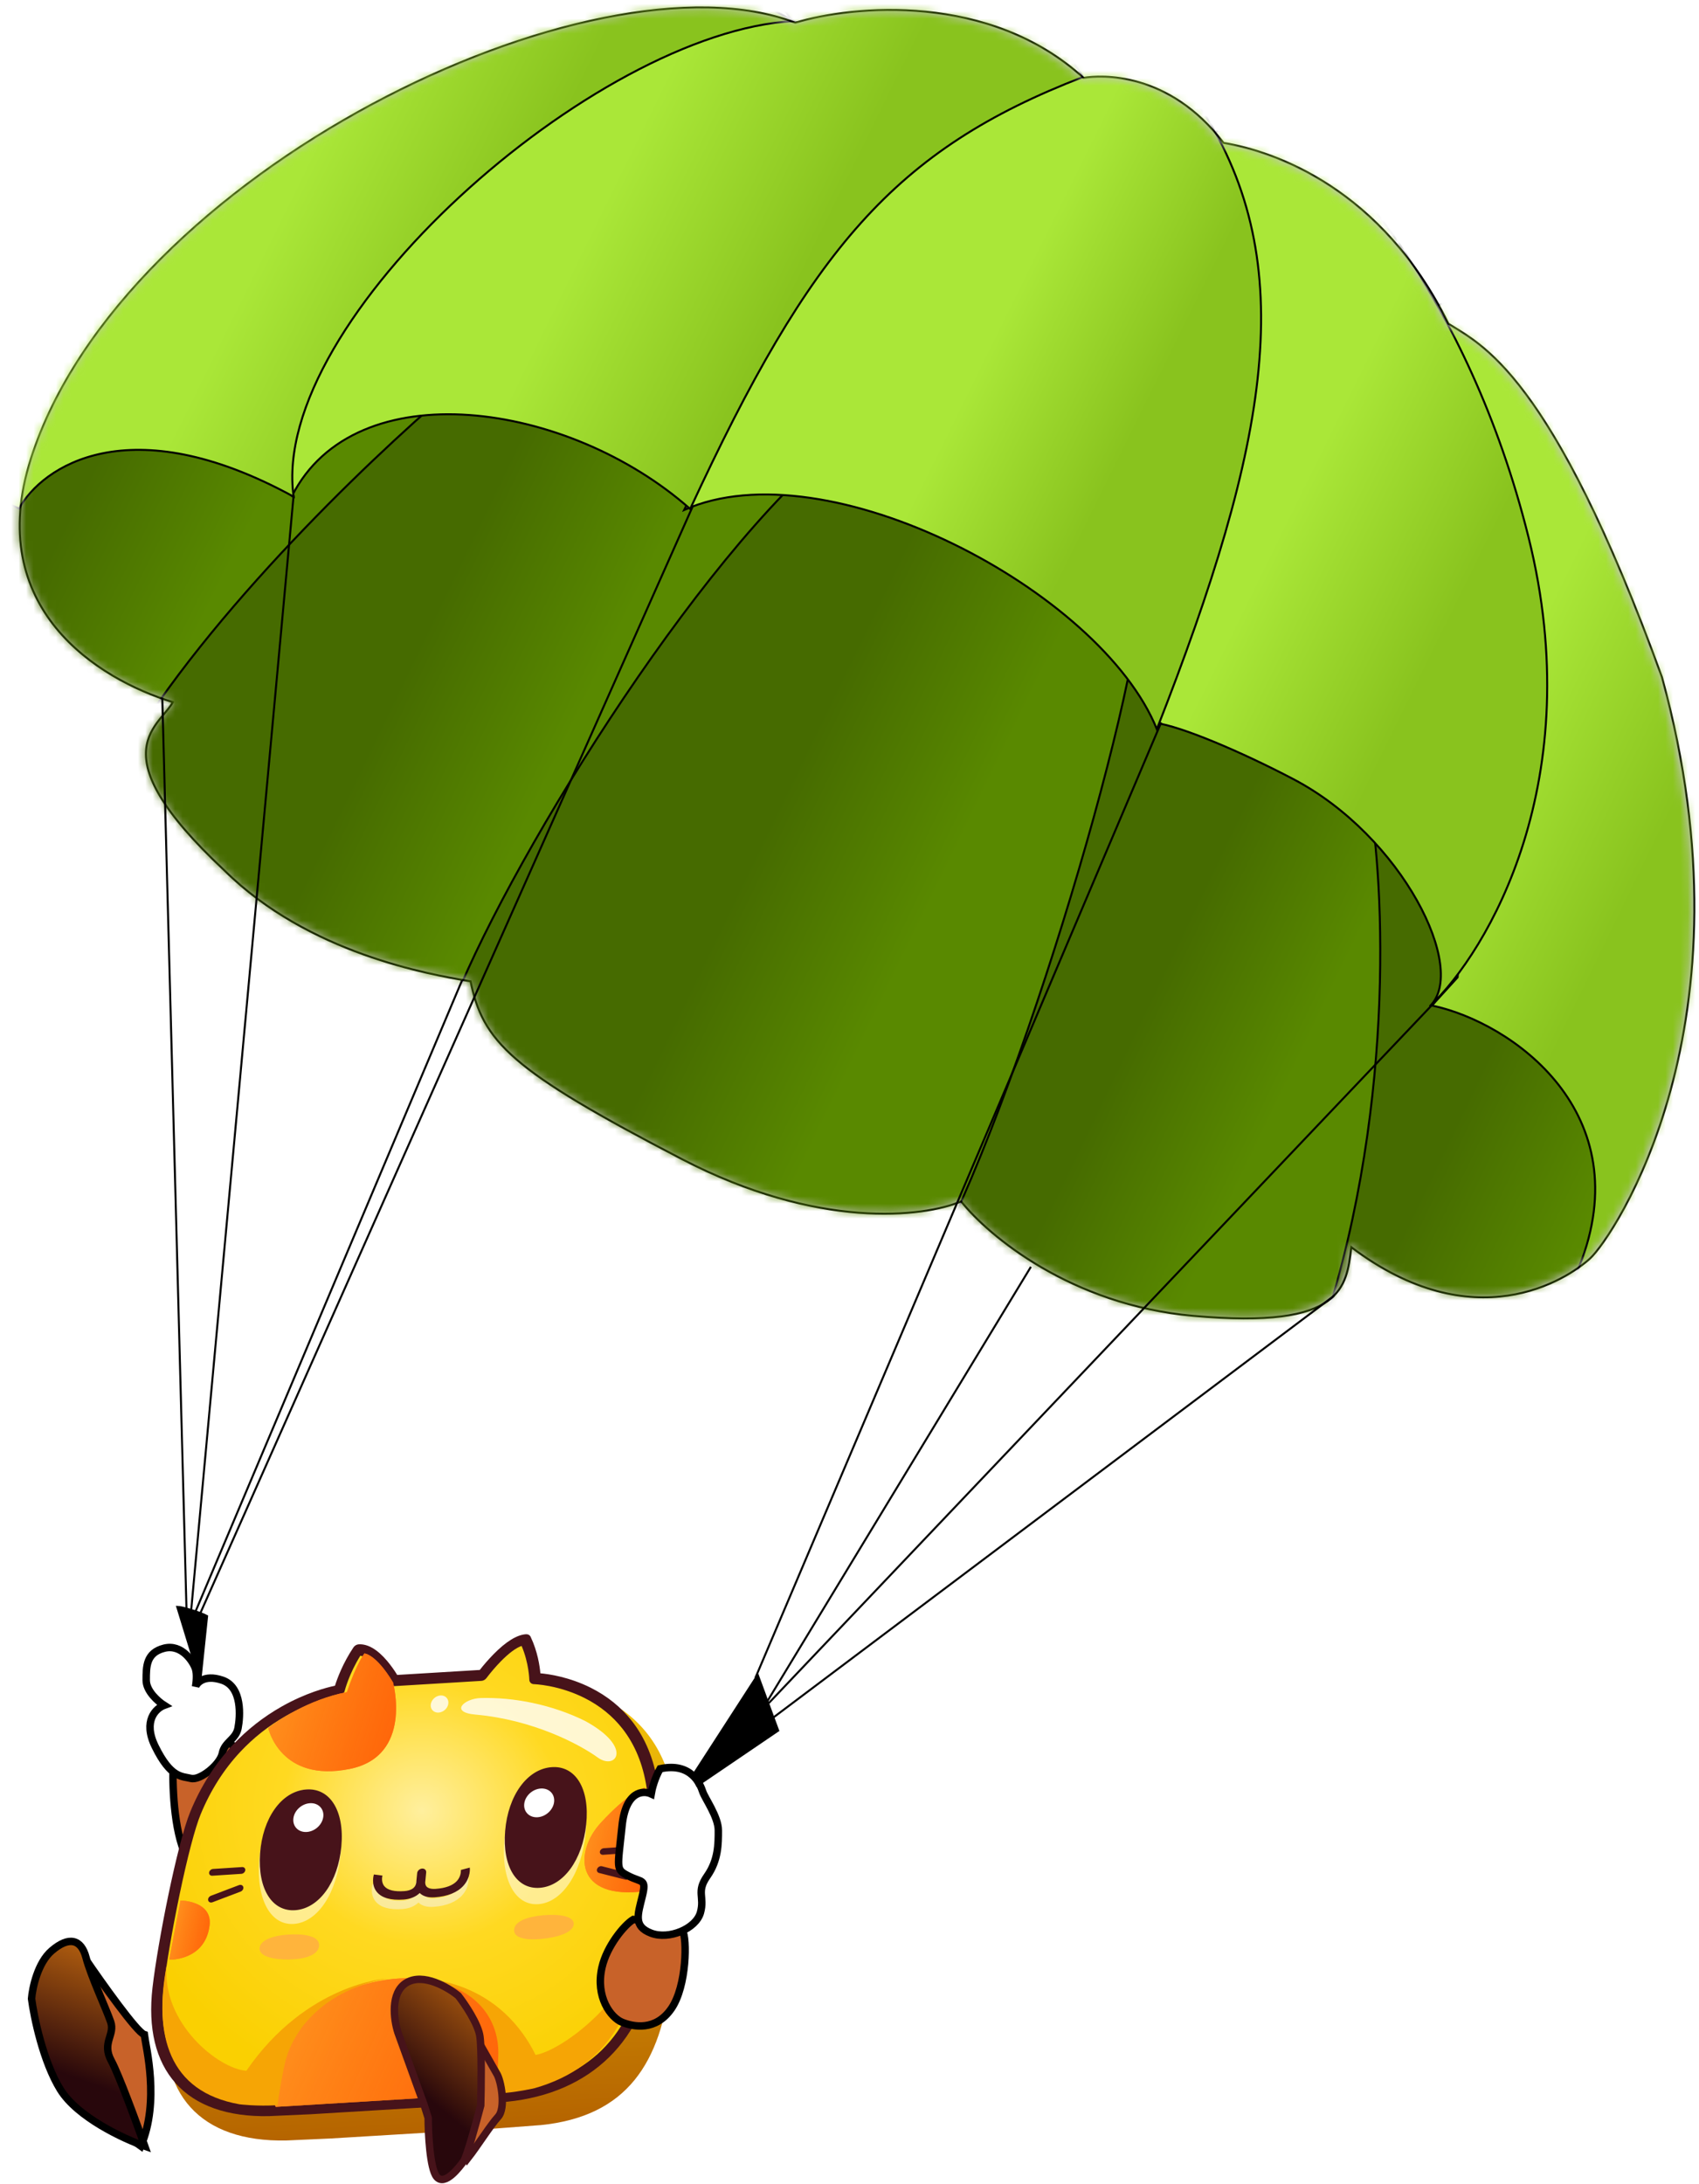 <svg width="228" height="293" viewBox="0 0 228 293" fill="none" xmlns="http://www.w3.org/2000/svg">
<path d="M25.333 249.637C23.409 246.696 23.129 240.037 23.23 237.075C24.432 235.543 27.316 232.602 29.24 233.092C31.164 233.581 33.046 235.951 33.747 237.075C31.745 242.488 27.256 252.578 25.333 249.637Z" fill="#C86229" stroke="black"/>
<path d="M26.232 223.899C26.466 224.62 26.337 225.791 26.238 226.319C26.328 225.953 27.271 224.559 29.838 225.432C32.543 226.35 32.242 230.334 31.941 231.866C31.642 233.399 30.139 233.703 29.838 235.236C29.537 236.768 26.831 238.912 25.629 238.608C24.427 238.301 22.924 238.608 20.821 234.317C19.139 230.885 20.922 229.211 22.023 228.801C21.221 228.291 19.619 226.901 19.619 225.432C19.619 223.593 19.619 221.755 22.023 221.141C24.427 220.53 25.93 222.981 26.232 223.899Z" fill="white" stroke="black"/>
<path d="M68.831 267.023C63.14 272.869 56.301 276.448 49.852 277.516C43.4 278.584 37.344 277.138 33.198 272.94C29.052 268.744 27.588 262.581 28.588 255.997C29.586 249.412 33.047 242.416 38.738 236.57C44.429 230.724 51.268 227.144 57.717 226.077C64.169 225.011 70.225 226.457 74.371 230.653C78.517 234.849 79.981 241.012 78.981 247.597C77.983 254.181 74.521 261.179 68.831 267.023Z" fill="#FEDA03" stroke="black" stroke-width="0.093"/>
<path d="M90.367 240.985C88.035 226.094 72.773 225.729 72.773 225.729C70.206 225.873 64.036 225.341 64.036 225.341L53.251 226.092C53.251 226.092 50.707 221.553 48.138 221.719C46.146 224.673 48.327 227.458 48.327 227.458C48.327 227.458 34.088 229.5 27.715 244.915C25.923 249.25 23.153 263.063 22.389 269.663C21.086 280.913 26.82 287.43 38.428 287.186L44.421 286.916C46.258 286.805 64.547 285.702 66.432 285.588L72.402 285.133L72.519 285.129C84.233 283.965 88.693 276.684 89.996 265.434C90.76 258.834 91.029 245.21 90.367 240.985Z" fill="url(#paint0_linear_1_10515)"/>
<path d="M87.519 239.571C85.352 225.515 71.792 225.218 71.792 225.218C71.792 225.218 71.749 222.609 70.507 220.01C68.106 220.144 64.699 224.778 64.699 224.778L52.818 225.495C52.818 225.495 50.443 221.21 48.04 221.366C46.174 224.152 45.522 226.803 45.522 226.803C45.522 226.803 32.203 228.723 26.227 243.27C24.547 247.36 21.942 260.397 21.221 266.626C19.992 277.243 25.349 283.397 36.206 283.173L41.812 282.921C43.53 282.817 60.637 281.785 62.401 281.678L67.985 281.251L68.095 281.248C79.052 280.156 85.92 273.264 87.149 262.647C87.87 256.418 88.135 243.559 87.519 239.571Z" fill="url(#paint1_radial_1_10515)"/>
<path d="M62.312 282.425C60.374 282.541 43.346 283.569 41.723 283.667L41.712 283.668L36.105 283.919L36.087 283.92C33.32 283.977 30.851 283.629 28.747 282.884C26.655 282.144 24.914 281.009 23.573 279.512C22.238 278.022 21.296 276.171 20.775 274.011C20.255 271.857 20.151 269.388 20.466 266.672C21.165 260.629 23.767 247.388 25.528 243.099C26.934 239.678 28.858 236.652 31.248 234.107C33.163 232.066 35.378 230.33 37.83 228.948C41.039 227.138 43.787 226.419 44.952 226.173C45.255 225.208 46 223.166 47.428 221.035C47.507 220.918 47.612 220.817 47.734 220.744C47.856 220.671 47.99 220.629 48.122 220.62L48.135 220.619C49.35 220.546 50.633 221.292 51.945 222.836C52.444 223.429 52.898 224.06 53.304 224.725L64.384 224.056C64.951 223.333 65.559 222.638 66.203 221.976C67.895 220.25 69.369 219.338 70.585 219.264L70.597 219.264C70.729 219.256 70.855 219.283 70.962 219.342C71.068 219.402 71.152 219.49 71.204 219.6C72.154 221.588 72.434 223.564 72.516 224.507C73.668 224.609 76.381 224.996 79.275 226.444C81.478 227.547 83.33 229.039 84.777 230.88C86.584 233.178 87.759 236.023 88.27 239.336C88.563 241.239 88.681 245.181 88.593 250.151C88.509 254.94 88.249 259.595 87.901 262.602C87.587 265.319 86.905 267.835 85.876 270.082C84.843 272.336 83.457 274.327 81.756 276C80.046 277.682 78.016 279.044 75.721 280.05C73.415 281.06 70.829 281.714 68.037 281.992C68.001 281.996 67.966 281.997 67.931 281.996L67.909 281.997L62.324 282.424L62.312 282.425ZM50.218 281.674L62.478 280.934L68.056 280.507C68.086 280.505 68.115 280.505 68.144 280.506L68.148 280.505C70.766 280.245 73.179 279.637 75.318 278.7C77.4 277.788 79.238 276.556 80.78 275.04C82.315 273.53 83.57 271.726 84.508 269.677C85.464 267.592 86.098 265.242 86.393 262.692C86.737 259.73 86.991 255.129 87.075 250.385C87.161 245.563 87.046 241.608 86.767 239.805C86.292 236.719 85.204 234.074 83.538 231.943C82.204 230.238 80.496 228.853 78.46 227.826C76.992 227.089 75.404 226.553 73.733 226.227C72.48 225.986 71.65 225.963 71.642 225.963C71.472 225.958 71.319 225.896 71.208 225.786C71.097 225.676 71.035 225.525 71.032 225.358C71.032 225.335 70.979 223.13 69.999 220.836C69.274 221.072 68.306 221.784 67.216 222.894C66.524 223.604 65.879 224.354 65.285 225.14C65.205 225.249 65.101 225.341 64.983 225.407C64.865 225.474 64.738 225.513 64.611 225.521L52.731 226.238C52.605 226.245 52.484 226.221 52.38 226.168C52.276 226.115 52.192 226.034 52.136 225.933C51.717 225.21 51.238 224.527 50.702 223.893C49.856 222.9 49.041 222.295 48.36 222.144C46.831 224.588 46.263 226.832 46.257 226.855C46.215 227.025 46.117 227.185 45.979 227.31C45.842 227.434 45.673 227.516 45.5 227.541C45.493 227.542 44.677 227.664 43.39 228.059C41.656 228.595 39.96 229.33 38.339 230.248C36.067 231.536 34.017 233.15 32.245 235.045C30.027 237.415 28.237 240.24 26.921 243.44C26.179 245.248 25.151 249.159 24.103 254.171C23.143 258.765 22.326 263.52 21.971 266.582C21.676 269.131 21.771 271.437 22.253 273.436C22.727 275.399 23.579 277.077 24.783 278.421C25.993 279.771 27.57 280.797 29.469 281.469C31.417 282.158 33.719 282.481 36.31 282.428L41.9 282.177L50.218 281.674Z" fill="#47131A"/>
<path d="M67.056 276.045C66.97 278.723 66.681 280.886 66.681 280.886L37.011 282.677C35.773 280.389 37.13 279.962 37.572 277.825C39.32 262.727 68.253 260.547 67.056 276.045Z" fill="#FE7825"/>
<path d="M67.056 276.045C66.97 278.723 66.681 280.886 66.681 280.886L37.011 282.677C35.773 280.389 37.13 279.962 37.572 277.825C39.32 262.727 68.253 260.547 67.056 276.045Z" fill="url(#paint2_linear_1_10515)"/>
<path d="M86.525 239.852C86.525 239.852 84.444 240.394 80.598 244.598C77.061 248.466 77.105 254.972 86.514 253.739C87.212 247.75 86.525 239.852 86.525 239.852Z" fill="#FE7825"/>
<path d="M86.525 239.852C86.525 239.852 84.444 240.394 80.598 244.598C77.061 248.466 77.105 254.972 86.514 253.739C87.212 247.75 86.525 239.852 86.525 239.852Z" fill="url(#paint3_linear_1_10515)"/>
<path d="M22.704 262.932C22.704 262.932 27.521 263.112 28.123 258.35C28.544 255.019 24.227 254.99 24.227 254.99L22.704 262.932Z" fill="#FE7825"/>
<path d="M22.704 262.932C22.704 262.932 27.521 263.112 28.123 258.35C28.544 255.019 24.227 254.99 24.227 254.99L22.704 262.932Z" fill="url(#paint4_linear_1_10515)"/>
<path d="M71.754 280.167C81.825 277.297 85.629 269.349 86.025 260.028C84.92 267.864 75.683 275.033 71.877 275.713C66.435 264.803 55.669 265.453 55.669 265.453C64.143 266.075 67.048 271.206 66.863 275.769C66.863 275.769 66.806 278.978 66.538 280.912C69.362 280.741 71.754 280.167 71.754 280.167Z" fill="#F6A505"/>
<path d="M32.15 282.333C22.606 280.647 20.6 273.049 22.37 263.645C21.665 271.458 29.362 277.604 33.063 277.831C41.124 266.105 51.889 265.455 51.889 265.455C43.152 267.116 39.01 272.673 38.135 277.278C38.135 277.278 37.445 280.525 37.266 282.453C34.442 282.624 32.15 282.333 32.15 282.333Z" fill="#F6A505"/>
<path d="M52.743 225.73C52.743 225.73 55.457 235.607 46.953 237.333C37.615 239.229 36.007 231.869 36.007 231.869C37.137 230.918 41.427 228.01 46.556 227.028C47.849 223.209 48.9 221.842 48.9 221.842C48.9 221.842 50.426 221.876 52.743 225.73Z" fill="#FE7825"/>
<path d="M52.743 225.73C52.743 225.73 55.457 235.607 46.953 237.333C37.615 239.229 36.007 231.869 36.007 231.869C37.137 230.918 41.427 228.01 46.556 227.028C47.849 223.209 48.9 221.842 48.9 221.842C48.9 221.842 50.426 221.876 52.743 225.73Z" fill="url(#paint5_linear_1_10515)"/>
<g opacity="0.8" filter="url(#filter0_f_1_10515)">
<path fill-rule="evenodd" clip-rule="evenodd" d="M59.638 229.468C59.834 229.313 59.988 229.112 60.08 228.891C60.202 228.594 60.205 228.281 60.086 228.022C59.968 227.763 59.738 227.578 59.448 227.508C59.232 227.456 58.993 227.471 58.763 227.551C58.532 227.631 58.32 227.772 58.153 227.957C57.986 228.141 57.871 228.361 57.824 228.588C57.776 228.815 57.798 229.039 57.886 229.233C57.974 229.426 58.125 229.579 58.319 229.673C58.513 229.767 58.742 229.798 58.977 229.761C59.212 229.725 59.442 229.623 59.638 229.468ZM63.816 230.047C71.582 230.736 77.814 234.063 80.228 235.814C82.642 237.565 85.039 234.459 78.542 230.913C74.151 228.728 68.987 227.689 64.483 227.827C62.307 227.894 60.265 229.732 63.816 230.047Z" fill="white"/>
</g>
<path d="M84.074 252.207C84.022 252.211 83.97 252.207 83.922 252.194L80.382 251.292C80.266 251.26 80.175 251.183 80.13 251.078C80.085 250.973 80.088 250.848 80.14 250.73C80.191 250.612 80.287 250.51 80.406 250.447C80.524 250.384 80.657 250.364 80.775 250.392L84.315 251.294C84.421 251.321 84.507 251.385 84.558 251.475C84.608 251.565 84.62 251.674 84.591 251.784C84.562 251.894 84.494 251.997 84.4 252.074C84.305 252.151 84.19 252.199 84.074 252.207Z" fill="#47131A"/>
<path d="M84.828 248.585L80.925 248.859C80.8 248.865 80.685 248.825 80.606 248.749C80.527 248.672 80.489 248.565 80.5 248.45C80.511 248.335 80.572 248.22 80.667 248.132C80.763 248.043 80.887 247.987 81.013 247.975L84.916 247.701C85.041 247.695 85.156 247.735 85.235 247.811C85.314 247.888 85.353 247.995 85.341 248.11C85.33 248.226 85.27 248.34 85.174 248.429C85.078 248.517 84.954 248.574 84.828 248.585Z" fill="#47131A"/>
<path d="M28.361 255.258C28.247 255.266 28.14 255.234 28.06 255.167C27.98 255.101 27.932 255.005 27.925 254.896C27.918 254.788 27.952 254.673 28.021 254.574C28.091 254.475 28.191 254.397 28.303 254.354L32.059 252.929C32.122 252.904 32.188 252.891 32.251 252.89C32.315 252.889 32.377 252.901 32.432 252.924C32.487 252.948 32.534 252.983 32.572 253.027C32.609 253.071 32.636 253.123 32.65 253.181C32.665 253.239 32.666 253.301 32.655 253.363C32.644 253.426 32.62 253.487 32.585 253.545C32.55 253.602 32.505 253.655 32.451 253.698C32.398 253.742 32.338 253.776 32.275 253.799L28.518 255.223C28.467 255.243 28.414 255.255 28.361 255.258Z" fill="#47131A"/>
<path d="M32.399 251.411L28.505 251.664C28.44 251.67 28.378 251.664 28.32 251.645C28.263 251.627 28.212 251.597 28.171 251.558C28.129 251.519 28.098 251.47 28.079 251.416C28.061 251.362 28.054 251.303 28.061 251.242C28.067 251.181 28.086 251.12 28.117 251.063C28.148 251.005 28.19 250.952 28.241 250.907C28.291 250.861 28.349 250.825 28.411 250.799C28.473 250.773 28.538 250.758 28.602 250.755L32.497 250.502C32.622 250.497 32.735 250.538 32.814 250.617C32.892 250.697 32.929 250.807 32.916 250.926C32.903 251.044 32.842 251.162 32.746 251.252C32.649 251.343 32.525 251.4 32.399 251.411Z" fill="#47131A"/>
<path opacity="0.5" fill-rule="evenodd" clip-rule="evenodd" d="M73.985 237.45C70.713 237.716 68.117 241.63 67.677 246.932C67.236 252.235 69.134 255.733 72.288 255.477C75.443 255.221 78.034 251.359 78.592 246.045C79.15 240.736 77.257 237.185 73.985 237.45Z" fill="white"/>
<path fill-rule="evenodd" clip-rule="evenodd" d="M73.989 237.102C70.733 237.368 68.181 240.904 67.788 245.662C67.393 250.423 69.318 253.542 72.469 253.284C75.619 253.027 78.166 249.543 78.666 244.773C79.166 240.006 77.245 236.836 73.989 237.102Z" fill="#47131A"/>
<path fill-rule="evenodd" clip-rule="evenodd" d="M74.363 241.732C74.261 242.795 73.282 243.726 72.178 243.816C71.073 243.905 70.252 243.12 70.346 242.059C70.438 240.996 71.418 240.057 72.531 239.967C73.645 239.876 74.465 240.669 74.363 241.732Z" fill="white"/>
<path fill-rule="evenodd" clip-rule="evenodd" d="M68.993 258.88C69.105 257.749 70.83 257.151 72.905 256.967C74.979 256.784 77.083 257.059 76.99 258.188C76.898 259.317 74.706 259.967 72.618 260.151C70.529 260.337 68.882 260.012 68.993 258.88Z" fill="#FFB43C"/>
<path opacity="0.5" fill-rule="evenodd" clip-rule="evenodd" d="M40.99 240.099C37.709 240.387 35.152 244.317 34.775 249.618C34.398 254.92 36.345 258.404 39.508 258.126C42.67 257.85 45.224 253.971 45.719 248.658C46.215 243.347 44.271 239.812 40.99 240.099Z" fill="white"/>
<path fill-rule="evenodd" clip-rule="evenodd" d="M41.019 240.098C37.755 240.385 35.237 243.936 34.9 248.695C34.563 253.455 36.535 256.56 39.694 256.283C42.852 256.005 45.364 252.505 45.807 247.735C46.25 242.968 44.282 239.811 41.019 240.098Z" fill="#47131A"/>
<path fill-rule="evenodd" clip-rule="evenodd" d="M43.391 243.688C43.299 244.752 42.328 245.693 41.22 245.791C40.112 245.89 39.281 245.112 39.364 244.049C39.445 242.986 40.418 242.039 41.535 241.939C42.651 241.839 43.482 242.624 43.391 243.688Z" fill="white"/>
<path fill-rule="evenodd" clip-rule="evenodd" d="M34.843 261.295C35.032 260.097 37.243 259.569 39.309 259.532C41.376 259.495 42.983 259.941 42.812 261.139C42.642 262.336 40.883 262.868 38.802 262.905C36.721 262.941 34.654 262.493 34.843 261.295Z" fill="#FFB43C"/>
<path opacity="0.5" d="M62.879 251.851L61.681 252.167L61.681 252.163C61.68 252.171 61.763 252.977 61.151 253.646C60.597 254.252 59.633 254.609 58.285 254.705C57.862 254.735 57.5 254.678 57.264 254.543C57.099 254.448 56.889 254.268 56.898 253.789C56.905 253.743 56.911 253.696 56.916 253.648L57.026 252.503C57.033 252.429 57.025 252.357 57.002 252.29C56.978 252.223 56.94 252.164 56.889 252.116C56.838 252.067 56.776 252.03 56.706 252.007C56.636 251.983 56.559 251.974 56.48 251.98L56.471 251.981C56.392 251.986 56.312 252.007 56.237 252.04C56.161 252.074 56.091 252.12 56.03 252.177C55.969 252.233 55.919 252.299 55.882 252.37C55.845 252.441 55.822 252.516 55.815 252.59L55.704 253.735C55.7 253.782 55.695 253.829 55.694 253.875C55.61 254.358 55.363 254.572 55.176 254.692C54.911 254.863 54.532 254.973 54.109 255.004C52.761 255.1 51.854 254.878 51.41 254.342C50.92 253.751 51.159 252.923 51.162 252.915L51.161 252.919L50.008 252.77C49.991 252.825 49.596 254.124 50.403 255.114C51.056 255.916 52.266 256.259 54.001 256.135C54.905 256.071 55.648 255.758 56.16 255.259C56.581 255.692 57.273 255.902 58.177 255.837C59.912 255.713 61.206 255.19 62.025 254.284C63.032 253.164 62.886 251.902 62.879 251.851Z" fill="#F7F7F7"/>
<path d="M63.045 250.574L61.847 250.891L61.847 250.887C61.846 250.895 61.928 251.7 61.316 252.37C60.762 252.976 59.798 253.333 58.45 253.429C58.027 253.46 57.665 253.402 57.429 253.267C57.264 253.173 57.054 252.992 57.063 252.514C57.07 252.467 57.076 252.42 57.081 252.373L57.192 251.228C57.199 251.153 57.191 251.081 57.167 251.014C57.144 250.948 57.106 250.888 57.055 250.84C57.004 250.791 56.942 250.754 56.872 250.731C56.802 250.708 56.725 250.699 56.646 250.704L56.637 250.705C56.558 250.711 56.478 250.731 56.403 250.765C56.327 250.798 56.257 250.845 56.196 250.901C56.135 250.958 56.085 251.023 56.048 251.094C56.011 251.165 55.988 251.24 55.981 251.314L55.87 252.459C55.865 252.507 55.861 252.554 55.86 252.6C55.775 253.083 55.528 253.296 55.342 253.417C55.077 253.588 54.697 253.698 54.274 253.728C52.926 253.825 52.019 253.603 51.576 253.067C51.086 252.477 51.325 251.648 51.328 251.64L51.327 251.644L50.174 251.496C50.157 251.551 49.762 252.85 50.568 253.839C51.221 254.641 52.431 254.984 54.166 254.86C55.07 254.795 55.813 254.482 56.324 253.983C56.745 254.416 57.437 254.626 58.342 254.561C60.077 254.437 61.371 253.914 62.19 253.007C63.197 251.887 63.052 250.626 63.045 250.574Z" fill="#47131A"/>
<path d="M19.366 272.979C18.386 272.691 13.658 266.042 11.417 262.757L11.155 262.905L9.431 263.527L9.654 269.003L9.495 275.045L11.179 280.048C12.274 281.647 15.354 285.466 18.898 287.947C21.48 281.941 19.566 274.615 19.366 272.979Z" fill="#C86229" stroke="black"/>
<path d="M6.932 261.737C5.061 263.354 4.354 266.694 4.234 268.162C4.559 270.662 5.786 276.599 8.091 280.341C10.395 284.084 16.61 286.972 19.43 287.949C18.366 284.932 15.976 278.413 14.93 276.484C13.621 274.07 15.461 273.032 14.852 271.276C14.243 269.518 12.178 265.081 11.542 262.639C10.904 260.198 9.27 259.719 6.932 261.737Z" fill="url(#paint6_linear_1_10515)" stroke="black"/>
<path d="M80.78 263.972C81.43 261.096 83.784 258.252 84.986 257.537C86.99 257.741 91.118 258.334 91.599 259.07C92.199 259.988 92.199 266.423 90.096 269.488C87.992 272.55 84.986 271.939 83.483 271.325C81.982 270.713 79.877 267.955 80.78 263.972Z" fill="#C86229" stroke="black"/>
<path d="M66.621 278.155L64.189 273.872L62.452 276.606L60.387 283.415L62.78 289.562C64.066 287.925 65.797 285.151 66.848 284.003C67.9 282.857 67.261 279.092 66.621 278.155Z" fill="#C86229" stroke="#47131A"/>
<path d="M53.393 272.684L56.903 282.383L57.46 284.157C57.465 286.323 57.698 290.934 58.585 292.041C59.693 293.425 61.726 290.647 62.233 289.951C62.641 289.396 63.922 284.747 64.511 282.493C64.576 280.108 64.646 274.917 64.404 273.22C64.161 271.52 62.367 268.876 61.501 267.766C60.122 266.631 56.809 264.686 54.568 266.008C52.327 267.332 52.852 271.01 53.393 272.684Z" fill="url(#paint7_linear_1_10515)" stroke="#47131A"/>
<path d="M83.477 244.976C83.957 240.317 86.281 240.175 87.382 240.685C87.483 240.072 87.865 238.539 88.586 237.314C92.793 236.395 93.995 239.46 94.296 240.378C94.597 241.297 96.399 243.748 96.399 245.587C96.399 247.424 96.399 249.571 94.898 251.715C93.394 253.859 94.597 254.473 93.995 256.617C93.394 258.763 89.788 260.293 87.382 259.375C84.978 258.456 85.58 256.924 86.18 254.473C86.782 252.022 86.18 252.633 84.378 251.715C82.574 250.796 82.875 250.796 83.477 244.976Z" fill="white" stroke="black"/>
<path d="M181.311 167.558C181.322 167.482 181.33 167.407 181.34 167.331C189.546 173.53 196.757 174.64 202.317 173.83C207.952 173.013 211.864 170.23 213.379 168.844C214.156 168.132 215.944 165.817 217.987 162.04C220.035 158.252 222.348 152.976 224.167 146.325C227.804 133.021 229.453 114.222 223.024 90.852L223.016 90.831C215.575 70.352 209.488 59.19 204.709 52.796C202.319 49.596 200.255 47.591 198.515 46.21C197.212 45.176 196.086 44.49 195.161 43.925C194.878 43.755 194.614 43.593 194.371 43.437C185.425 25.269 171.076 20.319 164.194 19.175C156.866 9.531 147.656 10.057 145.406 10.454C139.107 4.701 131.349 2.271 124.219 1.569C117.106 0.866 110.594 1.882 106.724 3.051C99.932 0.452 90.916 0.421 81.038 2.405C71.11 4.398 60.287 8.434 49.929 13.99C29.224 25.095 10.308 42.311 4.162 61.515C0.956 71.538 3.199 78.983 7.564 84.302C11.826 89.494 18.092 92.636 23.199 94.206C23.028 94.522 22.797 94.841 22.525 95.18C22.37 95.373 22.205 95.571 22.034 95.775L21.958 95.865C21.76 96.1 21.556 96.346 21.354 96.603C20.547 97.635 19.772 98.877 19.617 100.542C19.463 102.207 19.931 104.248 21.517 106.88C23.098 109.509 25.803 112.747 30.149 116.812C41.415 127.942 57.648 130.721 62.788 131.602C62.918 131.623 63.04 131.644 63.155 131.663C63.559 133.645 64.094 135.384 65.011 137.051C65.957 138.77 67.304 140.401 69.314 142.14C73.329 145.612 80.017 149.545 91.526 155.521C109.767 164.991 123.922 163.32 128.986 161.191C132.668 165.828 143.773 175.079 160.072 176.538C165.212 176.998 169.068 176.986 171.971 176.618C174.874 176.248 176.843 175.52 178.196 174.537C180.684 172.723 181.004 170.087 181.311 167.558Z" fill="#C4C4C4" stroke="black" stroke-width="0.269"/>
<mask id="mask0_1_10515" style="mask-type:alpha" maskUnits="userSpaceOnUse" x="2" y="1" width="226" height="176">
<path d="M4.248 61.598C-2.106 81.461 13.149 90.973 23.415 94.027C21.908 97.594 12.807 100.367 30.161 116.603C41.798 128.103 58.786 130.643 63.211 131.414C64.835 139.587 68.446 143.31 91.474 155.266C109.897 164.831 124.097 162.97 128.893 160.843C132.398 165.369 143.507 174.784 159.919 176.253C180.435 178.088 180.228 172.362 180.948 166.811C197.567 179.633 210.047 171.347 213.016 168.629C215.985 165.911 235.41 137.559 222.579 90.924C207.707 49.995 198.272 46.388 193.979 43.632C185.039 25.413 170.651 20.532 163.864 19.433C156.453 9.6 147.074 10.369 145.146 10.754C132.623 -0.785 114.188 1.006 106.536 3.344C79.611 -7.076 16.475 23.391 4.248 61.598Z" fill="#C4C4C4" stroke="black" stroke-width="0.269"/>
</mask>
<g mask="url(#mask0_1_10515)">
<path d="M216.794 199.551C227.538 168.709 225.957 137.184 223.823 125.276L223.862 117.873L195.693 90.996L170.819 138.317L157.31 180.415C172.66 199.645 206.047 230.392 216.794 199.551Z" fill="url(#paint8_linear_1_10515)" stroke="black" stroke-width="0.269"/>
<path d="M176.651 180.941C187.397 150.099 185.814 118.575 183.68 106.666L183.719 99.263L155.55 72.386L130.676 119.708L117.169 161.806C132.519 181.035 165.905 211.782 176.651 180.941Z" fill="url(#paint9_linear_1_10515)" stroke="black" stroke-width="0.269"/>
<path d="M59.212 136.989C65.616 110.48 94.678 75.302 108.408 61.027C122.501 65.256 149.674 74.833 152.294 75.739C156.962 77.355 141.051 135.265 127.865 163.7C102.313 165.842 52.81 163.498 59.212 136.989Z" fill="url(#paint10_linear_1_10515)" stroke="black" stroke-width="0.269"/>
<path d="M116.333 56.761C97.937 68.293 70.987 110.967 61.9 132.087L47.018 139.005L6.253 125.734L18.927 97.323L56.055 46.726C63.593 45.957 86.201 46.886 116.333 56.761Z" fill="url(#paint11_linear_1_10515)" stroke="black" stroke-width="0.269"/>
<path d="M17.595 99.772C29.805 80.05 52.45 58.956 62.246 50.874L24.619 48.013L-6.108 55.004L-23.244 73.162C-14.718 90.249 5.382 119.493 17.595 99.772Z" fill="url(#paint12_linear_1_10515)" stroke="black" stroke-width="0.269"/>
<path d="M211.932 169.92C220.106 149.349 202.945 137.18 192.161 134.91L195.603 131.13L196.04 126.216L186.506 43.495L203.543 36.809L241.59 124.818C228.299 148.422 203.761 190.49 211.932 169.92Z" fill="url(#paint13_linear_1_10515)" stroke="black" stroke-width="0.269"/>
<path d="M205.123 72.085C213.255 104.72 199.668 127.643 191.858 135.023C197.062 130.09 188.194 112.214 173.579 104.544C166.398 100.775 158.427 97.432 155.107 97.001L151.61 85.146L159.338 18.872L171.571 15.078C179.367 20.482 196.992 39.451 205.123 72.085Z" fill="url(#paint14_linear_1_10515)" stroke="black" stroke-width="0.269"/>
<path d="M155.247 97.829C147.725 79.247 110.932 59.885 91.814 68.419L113.247 24.875L147.626 2.944C147.626 2.944 147.911 -6.134 161.239 14.63C174.564 35.396 170.323 59.364 155.247 97.829Z" fill="url(#paint15_linear_1_10515)" stroke="black" stroke-width="0.269"/>
<path d="M92.618 68.287C76.247 53.787 47.676 49.753 39.184 66.542L28.143 58.096L58.536 16.404L86.751 2.106L106.303 2.728L88.344 -21.719L130.111 -14.637L145.327 10.331C120.066 20.083 108.765 33.422 92.618 68.287Z" fill="url(#paint16_linear_1_10515)" stroke="black" stroke-width="0.269"/>
<path d="M39.405 66.637C17.292 54.542 5.622 62.66 2.552 68.23L1.512 67.747L-11.096 49.875L50.937 -27.298L106.522 2.823C79.817 4.246 36.071 42.962 39.405 66.637Z" fill="url(#paint17_linear_1_10515)" stroke="black" stroke-width="0.269"/>
</g>
<path d="M21.778 93.618L25.042 216.542" stroke="black" stroke-width="0.269"/>
<path d="M39.401 66.478L25.639 216.235" stroke="black" stroke-width="0.269"/>
<path d="M62.001 131.547L26.23 216.237" stroke="black" stroke-width="0.269"/>
<path d="M92.928 68.012L26.836 216.542" stroke="black" stroke-width="0.269"/>
<path d="M155.831 96.922L101.369 225.121" stroke="black" stroke-width="0.269"/>
<path d="M138.341 169.969L102.275 229.411" stroke="black" stroke-width="0.269"/>
<path d="M192.569 134.423L103.18 228.492" stroke="black" stroke-width="0.269"/>
<path d="M179 173.873L101.07 232.475" stroke="black" stroke-width="0.269"/>
<path d="M101.674 224.818L92.959 238.3L93.561 239.526L104.38 232.173L101.674 224.818Z" fill="black" stroke="black" stroke-width="0.354"/>
<path d="M27.747 216.853C26.994 216.43 24.44 215.627 23.84 215.627L26.846 225.431L27.747 216.853Z" fill="black" stroke="black" stroke-width="0.354"/>
<defs>
<filter id="filter0_f_1_10515" x="47.799" y="217.478" width="44.934" height="28.839" filterUnits="userSpaceOnUse" color-interpolation-filters="sRGB">
<feFlood flood-opacity="0" result="BackgroundImageFix"/>
<feBlend mode="normal" in="SourceGraphic" in2="BackgroundImageFix" result="shape"/>
<feGaussianBlur stdDeviation="5" result="effect1_foregroundBlur_1_10515"/>
</filter>
<linearGradient id="paint0_linear_1_10515" x1="61.594" y1="220.908" x2="65.499" y2="285.644" gradientUnits="userSpaceOnUse">
<stop stop-color="#FCD10A"/>
<stop offset="1" stop-color="#B56400"/>
</linearGradient>
<radialGradient id="paint1_radial_1_10515" cx="0" cy="0" r="1" gradientUnits="userSpaceOnUse" gradientTransform="translate(56.663 242.944) rotate(96.556) scale(39.612 41.548)">
<stop stop-color="#FFEF9E"/>
<stop offset="0.452" stop-color="#FFD921"/>
<stop offset="1" stop-color="#FAD001"/>
</radialGradient>
<linearGradient id="paint2_linear_1_10515" x1="139.969" y1="271.469" x2="43.086" y2="228.31" gradientUnits="userSpaceOnUse">
<stop offset="0.37" stop-color="#E64500" stop-opacity="0.81"/>
<stop offset="0.573" stop-color="#FF5C00" stop-opacity="0.79"/>
<stop offset="0.927" stop-color="#FF9921"/>
</linearGradient>
<linearGradient id="paint3_linear_1_10515" x1="107.735" y1="248.226" x2="75.838" y2="240.972" gradientUnits="userSpaceOnUse">
<stop offset="0.37" stop-color="#E64500" stop-opacity="0.81"/>
<stop offset="0.573" stop-color="#FF5C00" stop-opacity="0.79"/>
<stop offset="0.927" stop-color="#FF9921"/>
</linearGradient>
<linearGradient id="paint4_linear_1_10515" x1="39.675" y1="259.507" x2="21.567" y2="255.376" gradientUnits="userSpaceOnUse">
<stop offset="0.37" stop-color="#E64500" stop-opacity="0.81"/>
<stop offset="0.573" stop-color="#FF5C00" stop-opacity="0.79"/>
<stop offset="0.927" stop-color="#FF9921"/>
</linearGradient>
<linearGradient id="paint5_linear_1_10515" x1="93.633" y1="229.896" x2="33.761" y2="211.306" gradientUnits="userSpaceOnUse">
<stop offset="0.37" stop-color="#E64500" stop-opacity="0.81"/>
<stop offset="0.573" stop-color="#FF5C00" stop-opacity="0.79"/>
<stop offset="0.927" stop-color="#FF9921"/>
</linearGradient>
<linearGradient id="paint6_linear_1_10515" x1="10.145" y1="259.747" x2="4.046" y2="276.597" gradientUnits="userSpaceOnUse">
<stop offset="0.057" stop-color="#AD5B0E"/>
<stop offset="1" stop-color="#28070C"/>
</linearGradient>
<linearGradient id="paint7_linear_1_10515" x1="63.16" y1="264.503" x2="52.403" y2="277.249" gradientUnits="userSpaceOnUse">
<stop offset="0.057" stop-color="#AD5B0E"/>
<stop offset="1" stop-color="#28070C"/>
</linearGradient>
<linearGradient id="paint8_linear_1_10515" x1="187.487" y1="157.621" x2="212.684" y2="169.749" gradientUnits="userSpaceOnUse">
<stop offset="0.145" stop-color="#466B00"/>
<stop offset="0.92" stop-color="#598900"/>
</linearGradient>
<linearGradient id="paint9_linear_1_10515" x1="147.344" y1="139.011" x2="172.542" y2="151.139" gradientUnits="userSpaceOnUse">
<stop offset="0.145" stop-color="#466B00"/>
<stop offset="0.92" stop-color="#598900"/>
</linearGradient>
<linearGradient id="paint10_linear_1_10515" x1="94.427" y1="118.39" x2="122.46" y2="132.013" gradientUnits="userSpaceOnUse">
<stop offset="0.145" stop-color="#466B00"/>
<stop offset="0.92" stop-color="#598900"/>
</linearGradient>
<linearGradient id="paint11_linear_1_10515" x1="47.43" y1="94.636" x2="74.613" y2="107.807" gradientUnits="userSpaceOnUse">
<stop offset="0.145" stop-color="#466B00"/>
<stop offset="0.92" stop-color="#598900"/>
</linearGradient>
<linearGradient id="paint12_linear_1_10515" x1="3.599" y1="71.293" x2="29.324" y2="84.159" gradientUnits="userSpaceOnUse">
<stop offset="0.145" stop-color="#466B00"/>
<stop offset="0.92" stop-color="#598900"/>
</linearGradient>
<linearGradient id="paint13_linear_1_10515" x1="188.84" y1="108.768" x2="220.143" y2="123.961" gradientUnits="userSpaceOnUse">
<stop offset="0.145" stop-color="#AAE738"/>
<stop offset="0.92" stop-color="#89C31E"/>
</linearGradient>
<linearGradient id="paint14_linear_1_10515" x1="164.06" y1="75.905" x2="193.993" y2="90.643" gradientUnits="userSpaceOnUse">
<stop offset="0.145" stop-color="#AAE738"/>
<stop offset="0.92" stop-color="#89C31E"/>
</linearGradient>
<linearGradient id="paint15_linear_1_10515" x1="128.218" y1="45.892" x2="154.357" y2="58.794" gradientUnits="userSpaceOnUse">
<stop offset="0.145" stop-color="#AAE738"/>
<stop offset="0.92" stop-color="#89C31E"/>
</linearGradient>
<linearGradient id="paint16_linear_1_10515" x1="73.33" y1="30.793" x2="106.098" y2="46.896" gradientUnits="userSpaceOnUse">
<stop offset="0.145" stop-color="#AAE738"/>
<stop offset="0.92" stop-color="#89C31E"/>
</linearGradient>
<linearGradient id="paint17_linear_1_10515" x1="30.259" y1="31.743" x2="63.249" y2="48.037" gradientUnits="userSpaceOnUse">
<stop offset="0.145" stop-color="#AAE738"/>
<stop offset="0.92" stop-color="#89C31E"/>
</linearGradient>
</defs>
</svg>
